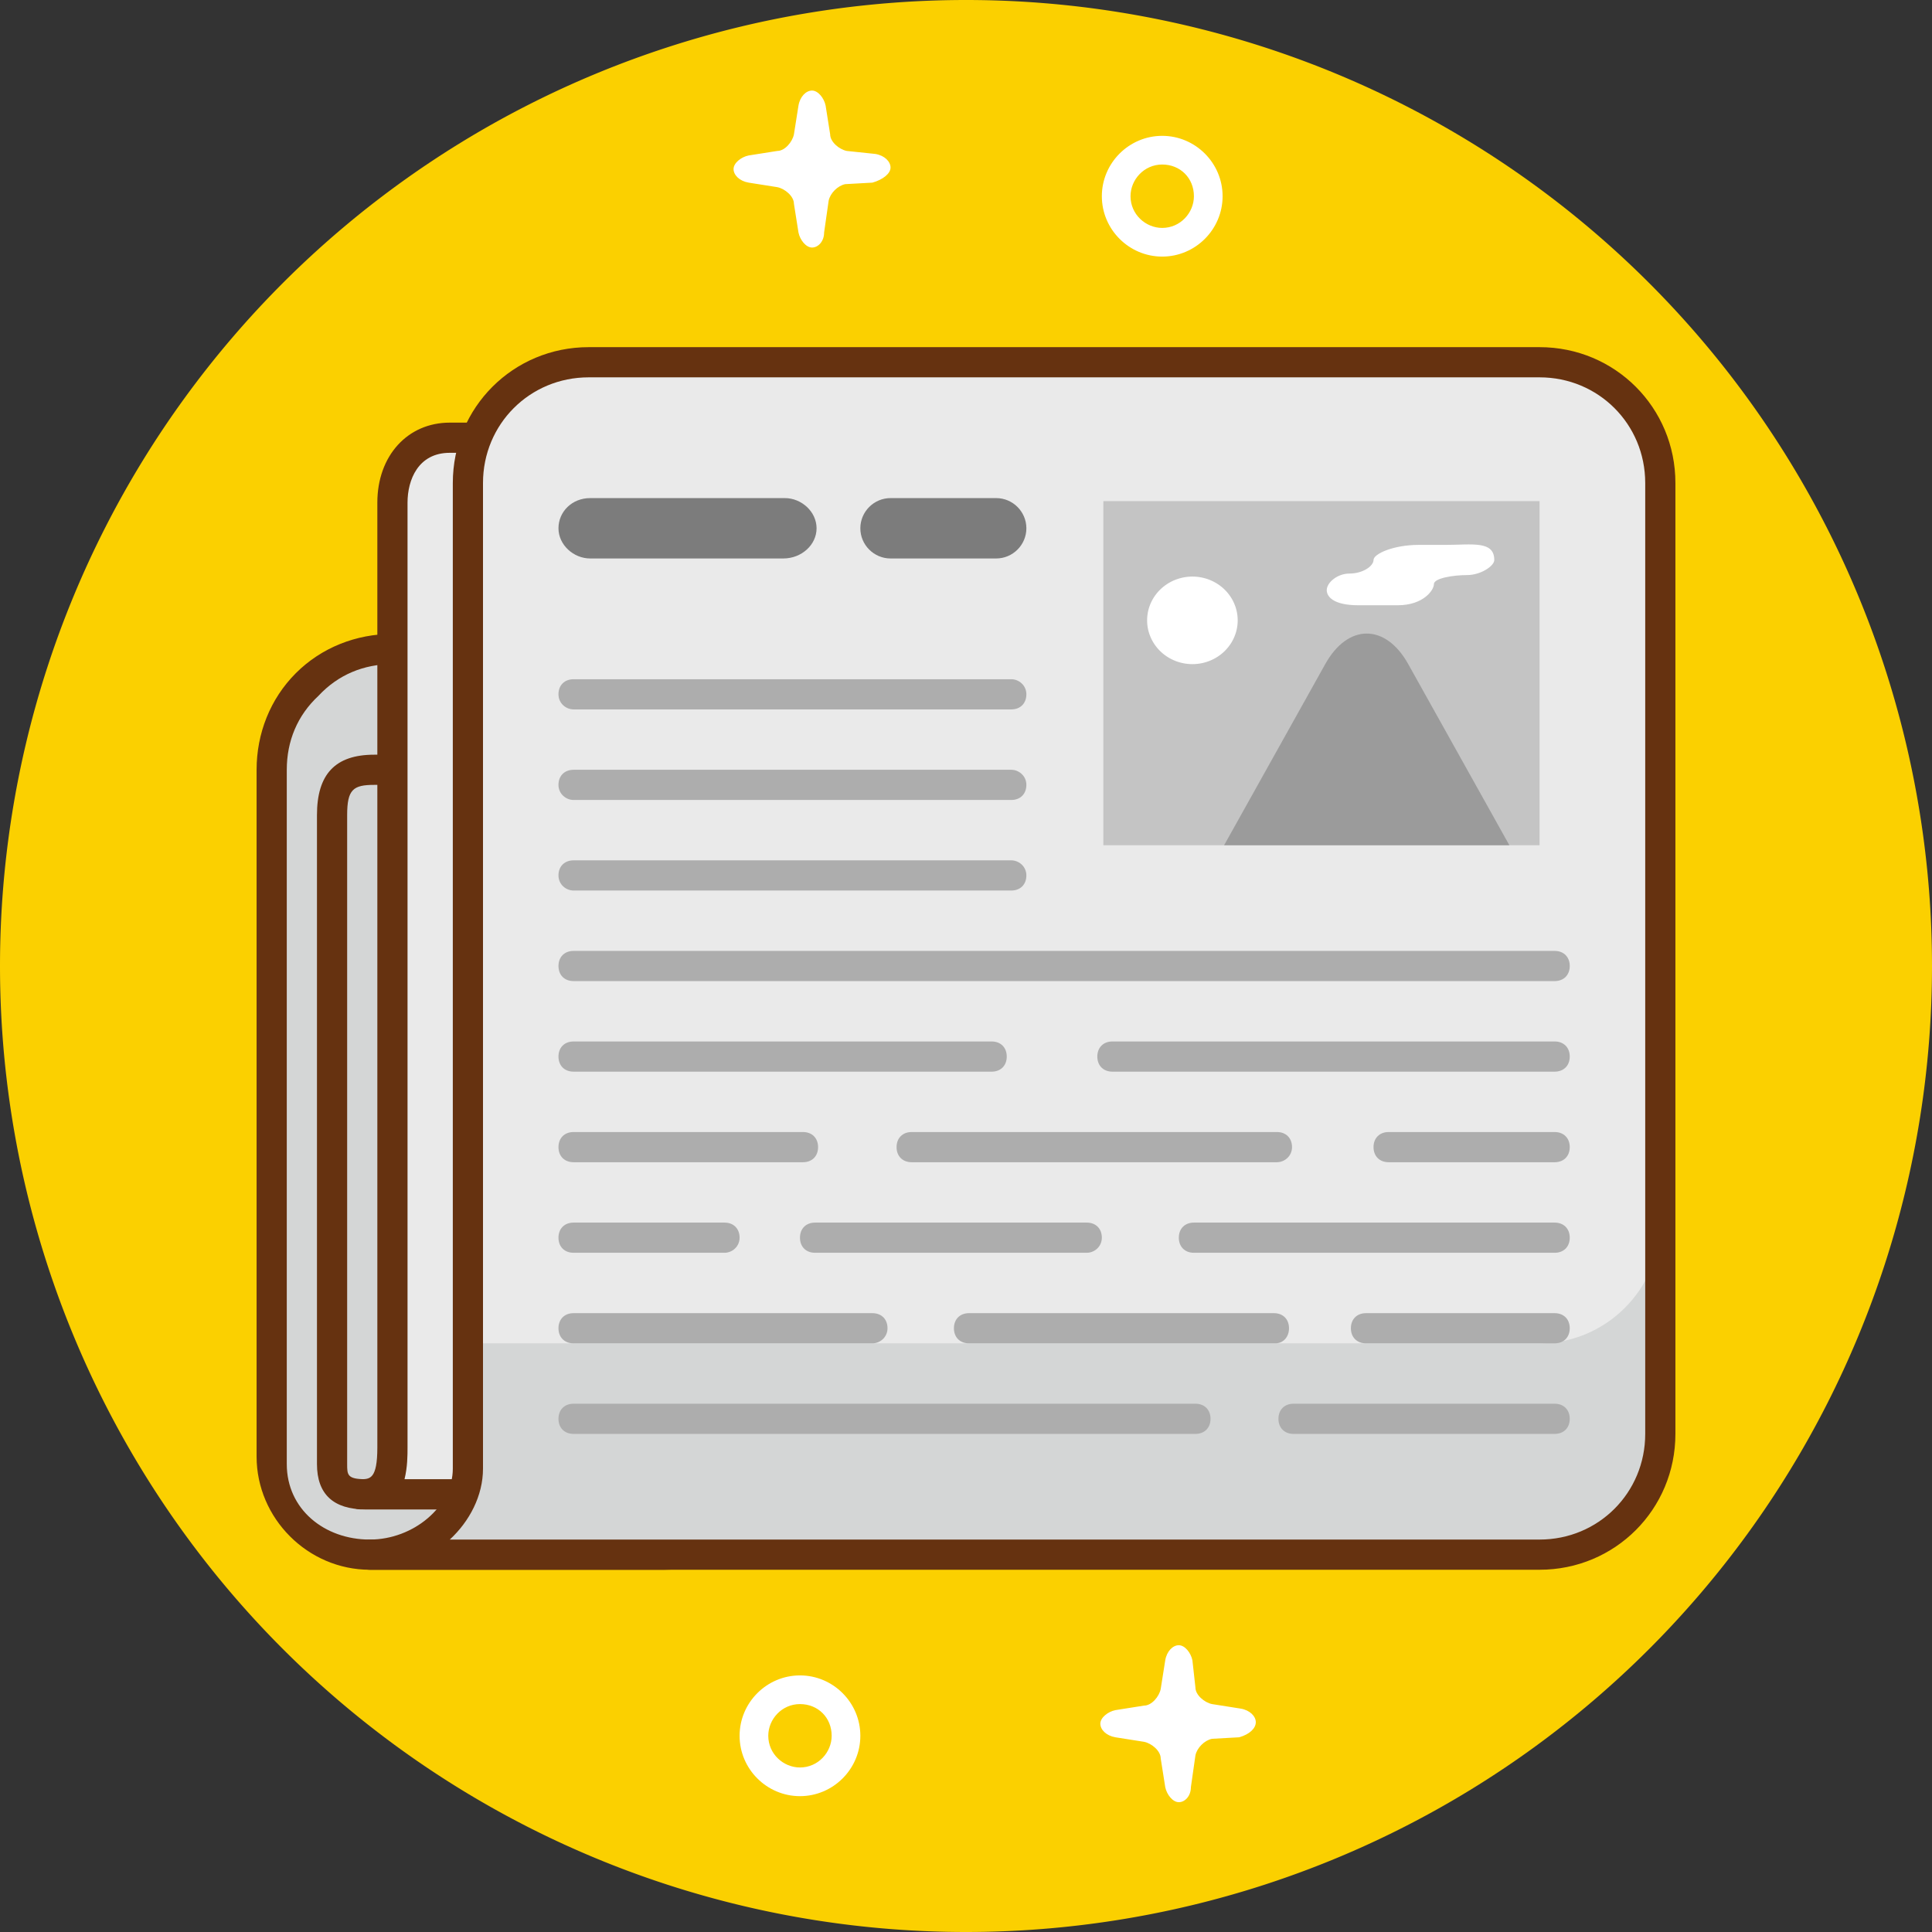 <?xml version="1.0" standalone="no"?><!DOCTYPE svg PUBLIC "-//W3C//DTD SVG 1.1//EN" "http://www.w3.org/Graphics/SVG/1.1/DTD/svg11.dtd"><svg class="icon" width="200px" height="200.00px" viewBox="0 0 1024 1024" version="1.1" xmlns="http://www.w3.org/2000/svg"><rect x="0" y="0" width="1024" height="1024" fill="#333333" stroke="none"/><path d="M512 512m-512 0a512 512 0 1 0 1024 0 512 512 0 1 0-1024 0Z" fill="#FBD000" /><path d="M352 344H208c-35.2 0-64 28.8-64 64v364c0 28.8 23.2 52 52 52h155.2c20 0 38.4-9.6 49.6-24h14.4V408c0.8-35.2-28-64-63.2-64z" fill="#D4D6D6" /><path d="M352 832H196c-32.8 0-60-27.2-60-60V408c0-19.2 7.2-37.6 20.8-51.2 13.6-13.6 32-20.8 51.2-20.8h144c40 0 72 32 72 72v392c0 4.8-3.2 8-8 8h-10.4c-13.6 15.2-32.8 24-53.6 24zM208 352c-15.2 0-28.8 5.6-39.2 16.8-11.2 10.4-16.8 24-16.8 39.2v368c0 24 20 40 44 40H352c16.8 0 32.8-8 43.2-20.8 1.6-1.6 4-3.2 6.4-3.2h6.4V408c0-31.2-24.8-56-56-56H208z" fill="#663210" /><path d="M264 408h-64.8c-16 0-28.8 12-28.8 28V768c0 12.8 2.4 24 15.2 24H264c8.8 0 16.8-8 22.4-16h1.6V435.2c0-15.2-8-27.2-24-27.2z" fill="#D4D6D6" /><path d="M264 800h-70.4c-16.8 0-25.6-8-25.6-24V432c0-21.6 9.6-32 30.4-32H264c19.2 0 32 13.6 32 35.2v336.8c0.8 0.8 0.8 2.4 0.8 3.2 0 4-2.4 7.2-6.4 8-4.8 8-14.4 16.8-26.4 16.8z m-65.6-384c-11.2 0-14.4 2.4-14.4 16v344c0 5.6 0 8 9.6 8H264c4.8 0 10.4-4.8 16-12.8v-336c0-7.2-2.4-19.2-16-19.2h-65.6z" fill="#663210" /><path d="M513.6 232H238.4c-19.2 0-30.4 15.2-30.4 34.4v500.8c0 14.4-1.6 24.8-16.8 24.8h321.6c19.2 0 38.4-15.2 38.4-34.4V266.4c0.8-19.2-18.4-34.4-37.6-34.4z" fill="#EAEAEA" /><path d="M513.6 800H191.2c-4.8 0-8-3.2-8-8s3.2-8 8-8 8.8 0 8.8-16.8V266.4c0-24.8 16-42.4 38.4-42.4h275.2c24.8 0 46.4 20 46.4 42.4v491.2c0 22.4-21.6 42.4-46.4 42.4z m-299.2-16h299.2c16 0 30.4-12.8 30.4-26.4V266.4c0-15.2-16-26.4-30.4-26.4H238.4c-16.8 0-22.4 14.4-22.4 26.4v500.8c0 4 0 10.4-1.6 16.8z" fill="#663210" /><path d="M816 192H312c-35.2 0-64 28.8-64 64v522.4c0 25.6-24.8 45.6-52 45.6H816c35.2 0 64-28.8 64-64V256c0-35.2-28.8-64-64-64z" fill="#EAEAEA" /><path d="M816 712H248v66.4c0 25.6-24.8 45.6-52 45.6H816c35.2 0 64-28.8 64-64V648c0 35.2-28.8 64-64 64z" fill="#D4D6D6" /><path d="M816 832H196c-4.8 0-8-3.2-8-8s3.2-8 8-8c23.2 0 44-17.6 44-37.6V256c0-40 32-72 72-72h504c40 0 72 32 72 72v504c0 40-32 72-72 72z m-577.6-16H816c31.2 0 56-24.8 56-56V256c0-31.2-24.8-56-56-56H312c-31.2 0-56 24.8-56 56v522.4c0 14.4-7.2 28-17.6 37.6z" fill="#663210" /><path d="M665.6 912.8c0-3.2-3.2-6.4-8-7.2l-15.2-2.4c-4-0.8-8.8-4.8-8.8-8.8L632 880c-0.8-4-4-8-7.2-8s-6.4 3.2-7.2 8l-2.4 15.2c-0.8 4-4.8 8.8-8.8 8.8l-15.2 2.4c-4 0.8-8 4-8 7.2s3.2 6.4 8 7.2l15.2 2.4c4 0.8 8.8 4.8 8.8 8.8l2.4 15.2c0.8 4 4 8 7.2 8s6.4-3.2 6.4-8l2.4-16.8c0.8-4 4.8-8 8.8-8.8l14.4-0.8c5.6-1.6 8.8-4.8 8.8-8zM472 88.8c0-3.2-3.2-6.4-8-7.2l-15.2-1.6c-4-0.8-8.8-4.8-8.8-8.8L437.6 56c-0.8-4-4-8-7.2-8s-6.4 3.2-7.2 8l-2.4 15.2c-0.8 4-4.8 8.8-8.8 8.8l-15.2 2.4c-4 0.8-8 4-8 7.2s3.2 6.4 8 7.2l15.2 2.4c4 0.8 8.8 4.8 8.8 8.8l2.4 15.2c0.8 4 4 8 7.2 8s6.4-3.2 6.4-8l2.4-16.8c0.8-4 4.8-8 8.8-8.8l14.4-0.8c5.6-1.6 9.6-4.8 9.6-8zM424 952c-17.6 0-32-14.4-32-32s14.4-32 32-32 32 14.4 32 32-14.4 32-32 32z m0-48.8c-9.6 0-16.8 8-16.8 16.8 0 9.6 8 16.8 16.8 16.8 9.6 0 16.8-8 16.8-16.8 0-9.6-7.2-16.8-16.8-16.8zM616 136c-17.6 0-32-14.4-32-32s14.4-32 32-32 32 14.4 32 32-14.4 32-32 32z m0-48.8c-9.6 0-16.8 8-16.8 16.8 0 9.6 8 16.8 16.8 16.8 9.6 0 16.8-8 16.8-16.8 0-9.6-7.2-16.8-16.8-16.8z" fill="#FFFFFF" /><path d="M584.8 265.6H816V448H584.8z" fill="#C4C4C4" /><path d="M415.2 296H312.8c-8.8 0-16.8-7.2-16.8-16s7.2-16 16.8-16H416c8.8 0 16.8 7.2 16.8 16s-8 16-17.6 16zM528 296h-56c-8.8 0-16-7.2-16-16s7.2-16 16-16h56c8.8 0 16 7.2 16 16s-7.2 16-16 16z" fill="#7C7C7C" /><path d="M536 376H304c-4 0-8-3.2-8-8s3.2-8 8-8h232c4 0 8 3.2 8 8s-3.2 8-8 8zM536 424H304c-4 0-8-3.2-8-8s3.2-8 8-8h232c4 0 8 3.2 8 8s-3.2 8-8 8zM536 472H304c-4 0-8-3.2-8-8s3.2-8 8-8h232c4 0 8 3.2 8 8s-3.2 8-8 8zM824 520H304c-4.8 0-8-3.2-8-8s3.2-8 8-8h520c4.8 0 8 3.2 8 8s-3.2 8-8 8zM525.6 568H304c-4.8 0-8-3.2-8-8s3.2-8 8-8h221.6c4.8 0 8 3.2 8 8s-3.2 8-8 8zM824 568H589.6c-4.8 0-8-3.2-8-8s3.2-8 8-8H824c4.8 0 8 3.2 8 8s-3.2 8-8 8zM425.6 616H304c-4.8 0-8-3.2-8-8s3.2-8 8-8h121.6c4.8 0 8 3.2 8 8s-3.2 8-8 8zM676.8 616H483.2c-4.8 0-8-3.2-8-8s3.2-8 8-8h193.6c4.8 0 8 3.2 8 8s-4 8-8 8zM824 616H736c-4.8 0-8-3.2-8-8s3.2-8 8-8h88c4.8 0 8 3.2 8 8s-3.2 8-8 8zM384 664H304c-4.8 0-8-3.2-8-8s3.2-8 8-8h80c4.8 0 8 3.2 8 8s-4 8-8 8zM576 664H432c-4.8 0-8-3.2-8-8s3.2-8 8-8h144c4.8 0 8 3.2 8 8s-4 8-8 8zM824 664H632.8c-4.8 0-8-3.2-8-8s3.2-8 8-8H824c4.8 0 8 3.2 8 8s-3.2 8-8 8zM462.4 712H304c-4.8 0-8-3.2-8-8s3.2-8 8-8h158.4c4.8 0 8 3.2 8 8s-4 8-8 8zM676 712H513.6c-4.8 0-8-3.2-8-8s3.2-8 8-8h161.6c4.8 0 8 3.2 8 8s-3.2 8-7.2 8zM824 712H724c-4.8 0-8-3.2-8-8s3.2-8 8-8H824c4.8 0 8 3.2 8 8s-3.2 8-8 8zM633.6 760H304c-4.8 0-8-3.2-8-8s3.2-8 8-8h329.6c4.8 0 8 3.2 8 8s-3.2 8-8 8zM824 760H685.6c-4.8 0-8-3.2-8-8s3.2-8 8-8H824c4.8 0 8 3.2 8 8s-3.2 8-8 8z" fill="#ADADAD" /><path d="M746.4 352l53.6 96H648.8l53.6-96c12-21.6 32-21.6 44 0z" fill="#9B9B9B" /><path d="M608 328.8a24 23.2 0 1 0 48 0 24 23.2 0 1 0-48 0Z" fill="#FFFFFF" /><path d="M715.2 304c7.2 0 12.8-4 12.8-7.2s10.4-8 24-8h14.4c13.6 0 25.6-2.4 25.6 8 0 3.2-7.2 8-14.4 8s-17.6 1.6-17.6 4.8c0 3.2-5.6 11.2-19.2 11.2H720c-13.6 0-16.8-4.8-16.8-8 0-4 5.6-8.8 12-8.8z" fill="#FFFFFF" /></svg>